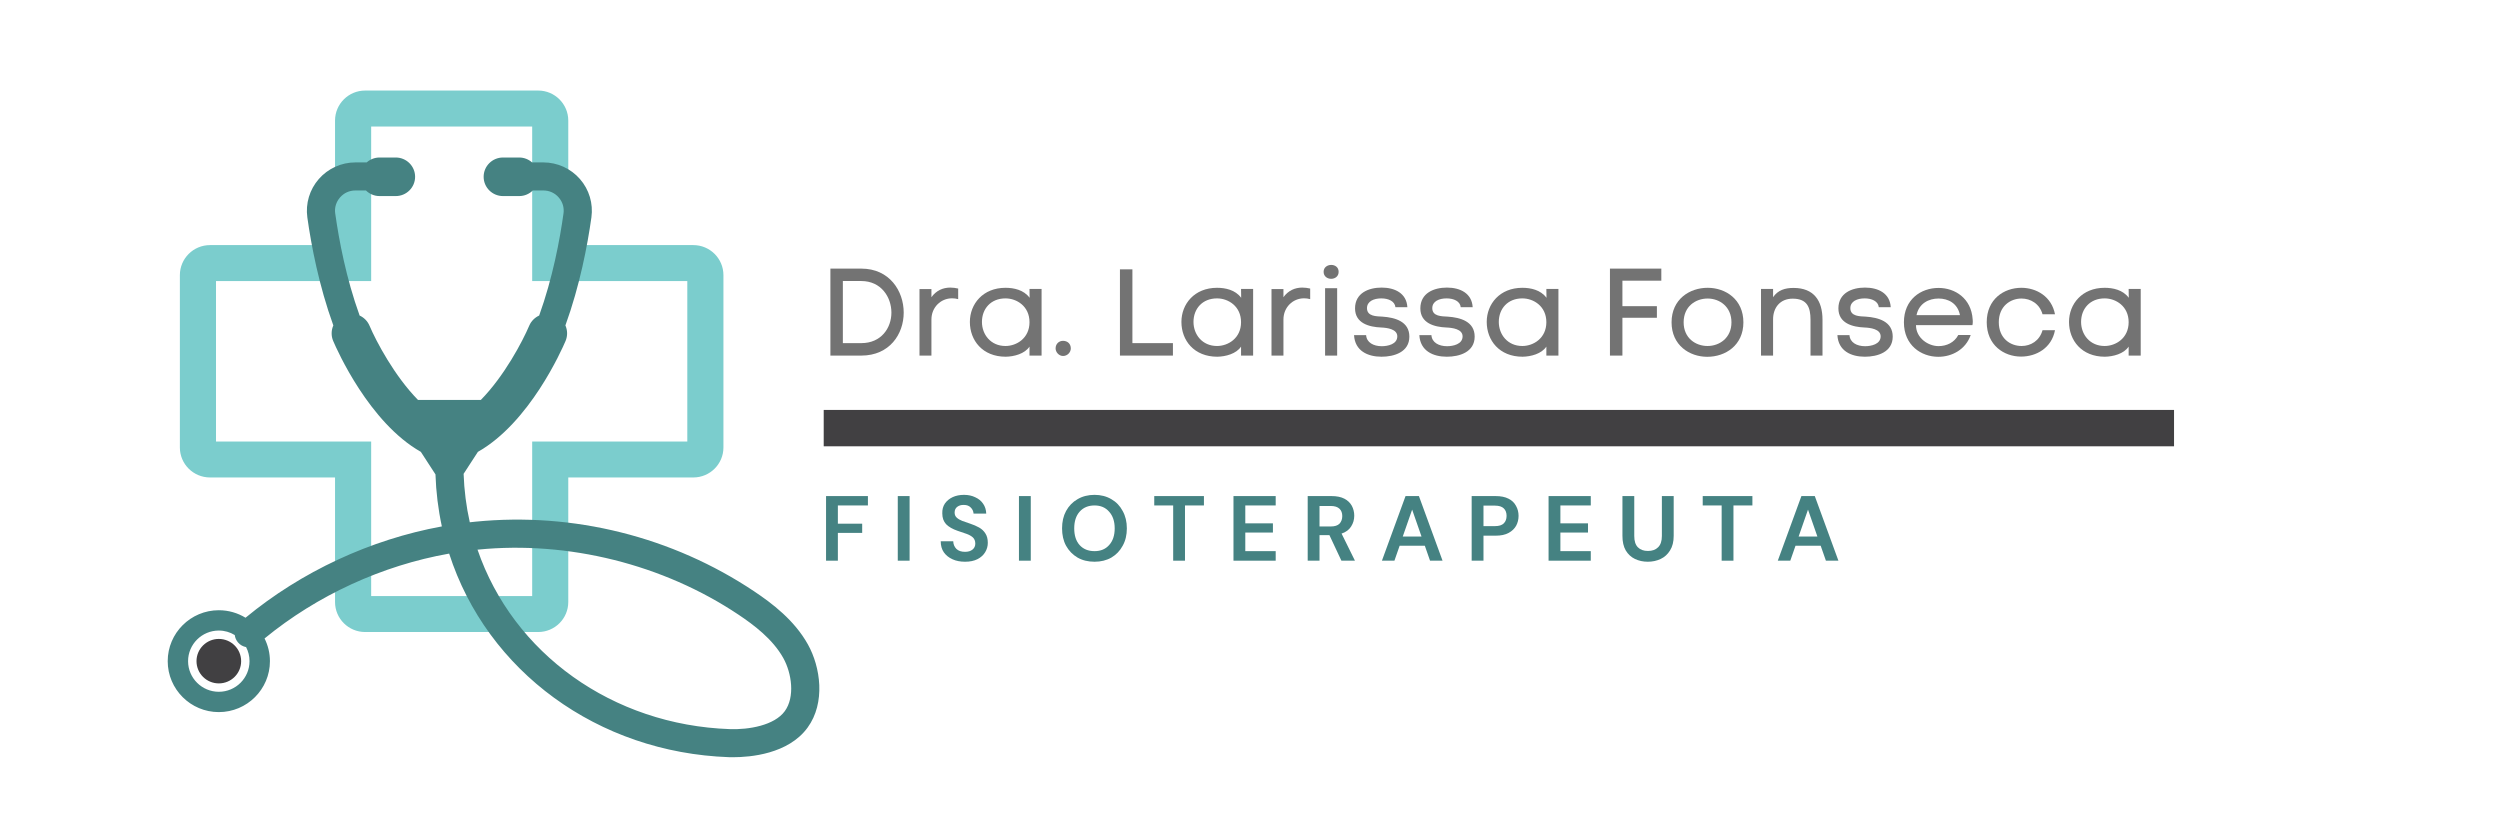 <?xml version="1.0" encoding="UTF-8"?><svg xmlns="http://www.w3.org/2000/svg" xmlns:xlink="http://www.w3.org/1999/xlink" contentScriptType="text/ecmascript" width="224.88" zoomAndPan="magnify" contentStyleType="text/css" viewBox="0 0 224.88 75" height="75" preserveAspectRatio="xMidYMid meet" version="1.0"><defs><g><g id="glyph-2-0"/><g id="glyph-2-1"><path d="M 0.562 0 L 0.562 -5.812 L 4.328 -5.812 L 4.328 -4.969 L 1.625 -4.969 L 1.625 -3.328 L 3.812 -3.328 L 3.812 -2.5 L 1.625 -2.5 L 1.625 0 Z M 0.562 0 "/></g><g id="glyph-2-2"><path d="M 0.562 0 L 0.562 -5.812 L 1.625 -5.812 L 1.625 0 Z M 0.562 0 "/></g><g id="glyph-2-3"><path d="M 2.547 0.094 C 2.117 0.094 1.742 0.02 1.422 -0.125 C 1.098 -0.27 0.836 -0.477 0.641 -0.75 C 0.453 -1.02 0.359 -1.352 0.359 -1.75 L 1.484 -1.75 C 1.492 -1.477 1.586 -1.25 1.766 -1.062 C 1.953 -0.883 2.211 -0.797 2.547 -0.797 C 2.828 -0.797 3.051 -0.863 3.219 -1 C 3.383 -1.133 3.469 -1.312 3.469 -1.531 C 3.469 -1.77 3.395 -1.957 3.25 -2.094 C 3.102 -2.227 2.906 -2.336 2.656 -2.422 C 2.414 -2.504 2.156 -2.594 1.875 -2.688 C 1.426 -2.844 1.082 -3.039 0.844 -3.281 C 0.613 -3.531 0.5 -3.852 0.5 -4.25 C 0.488 -4.594 0.566 -4.891 0.734 -5.141 C 0.91 -5.391 1.145 -5.582 1.438 -5.719 C 1.727 -5.852 2.066 -5.922 2.453 -5.922 C 2.836 -5.922 3.176 -5.848 3.469 -5.703 C 3.77 -5.566 4.004 -5.375 4.172 -5.125 C 4.348 -4.875 4.441 -4.578 4.453 -4.234 L 3.312 -4.234 C 3.301 -4.441 3.219 -4.625 3.062 -4.781 C 2.914 -4.938 2.707 -5.016 2.438 -5.016 C 2.207 -5.023 2.008 -4.969 1.844 -4.844 C 1.688 -4.727 1.609 -4.555 1.609 -4.328 C 1.609 -4.141 1.672 -3.988 1.797 -3.875 C 1.922 -3.758 2.086 -3.66 2.297 -3.578 C 2.504 -3.504 2.742 -3.422 3.016 -3.328 C 3.305 -3.234 3.57 -3.117 3.812 -2.984 C 4.051 -2.848 4.238 -2.672 4.375 -2.453 C 4.52 -2.234 4.594 -1.953 4.594 -1.609 C 4.594 -1.305 4.516 -1.023 4.359 -0.766 C 4.203 -0.504 3.973 -0.297 3.672 -0.141 C 3.367 0.016 2.992 0.094 2.547 0.094 Z M 2.547 0.094 "/></g><g id="glyph-2-4"><path d="M 3.297 0.094 C 2.711 0.094 2.203 -0.031 1.766 -0.281 C 1.328 -0.539 0.984 -0.895 0.734 -1.344 C 0.492 -1.789 0.375 -2.312 0.375 -2.906 C 0.375 -3.5 0.492 -4.02 0.734 -4.469 C 0.984 -4.926 1.328 -5.281 1.766 -5.531 C 2.203 -5.789 2.711 -5.922 3.297 -5.922 C 3.867 -5.922 4.375 -5.789 4.812 -5.531 C 5.25 -5.281 5.586 -4.926 5.828 -4.469 C 6.078 -4.02 6.203 -3.5 6.203 -2.906 C 6.203 -2.312 6.078 -1.789 5.828 -1.344 C 5.586 -0.895 5.25 -0.539 4.812 -0.281 C 4.375 -0.031 3.867 0.094 3.297 0.094 Z M 3.297 -0.859 C 3.848 -0.859 4.285 -1.039 4.609 -1.406 C 4.941 -1.77 5.109 -2.27 5.109 -2.906 C 5.109 -3.539 4.941 -4.039 4.609 -4.406 C 4.285 -4.781 3.848 -4.969 3.297 -4.969 C 2.734 -4.969 2.285 -4.781 1.953 -4.406 C 1.629 -4.039 1.469 -3.539 1.469 -2.906 C 1.469 -2.27 1.629 -1.77 1.953 -1.406 C 2.285 -1.039 2.734 -0.859 3.297 -0.859 Z M 3.297 -0.859 "/></g><g id="glyph-2-5"><path d="M 1.922 0 L 1.922 -4.969 L 0.219 -4.969 L 0.219 -5.812 L 4.688 -5.812 L 4.688 -4.969 L 2.984 -4.969 L 2.984 0 Z M 1.922 0 "/></g><g id="glyph-2-6"><path d="M 0.562 0 L 0.562 -5.812 L 4.359 -5.812 L 4.359 -4.969 L 1.625 -4.969 L 1.625 -3.359 L 4.109 -3.359 L 4.109 -2.531 L 1.625 -2.531 L 1.625 -0.859 L 4.359 -0.859 L 4.359 0 Z M 0.562 0 "/></g><g id="glyph-2-7"><path d="M 0.562 0 L 0.562 -5.812 L 2.703 -5.812 C 3.172 -5.812 3.555 -5.734 3.859 -5.578 C 4.16 -5.422 4.383 -5.207 4.531 -4.938 C 4.676 -4.664 4.75 -4.367 4.75 -4.047 C 4.75 -3.691 4.656 -3.367 4.469 -3.078 C 4.289 -2.785 4.004 -2.57 3.609 -2.438 L 4.812 0 L 3.594 0 L 2.516 -2.297 L 1.625 -2.297 L 1.625 0 Z M 1.625 -3.078 L 2.641 -3.078 C 2.992 -3.078 3.254 -3.16 3.422 -3.328 C 3.586 -3.504 3.672 -3.734 3.672 -4.016 C 3.672 -4.297 3.586 -4.516 3.422 -4.672 C 3.254 -4.836 2.988 -4.922 2.625 -4.922 L 1.625 -4.922 Z M 1.625 -3.078 "/></g><g id="glyph-2-8"><path d="M 0.188 0 L 2.312 -5.812 L 3.516 -5.812 L 5.641 0 L 4.516 0 L 4.047 -1.344 L 1.781 -1.344 L 1.312 0 Z M 2.062 -2.172 L 3.75 -2.172 L 2.906 -4.594 Z M 2.062 -2.172 "/></g><g id="glyph-2-9"><path d="M 0.562 0 L 0.562 -5.812 L 2.719 -5.812 C 3.188 -5.812 3.57 -5.734 3.875 -5.578 C 4.176 -5.43 4.398 -5.219 4.547 -4.938 C 4.703 -4.664 4.781 -4.363 4.781 -4.031 C 4.781 -3.707 4.707 -3.41 4.562 -3.141 C 4.414 -2.879 4.191 -2.664 3.891 -2.5 C 3.586 -2.332 3.195 -2.25 2.719 -2.25 L 1.625 -2.25 L 1.625 0 Z M 1.625 -3.109 L 2.656 -3.109 C 3.02 -3.109 3.285 -3.191 3.453 -3.359 C 3.617 -3.523 3.703 -3.75 3.703 -4.031 C 3.703 -4.32 3.617 -4.547 3.453 -4.703 C 3.285 -4.867 3.02 -4.953 2.656 -4.953 L 1.625 -4.953 Z M 1.625 -3.109 "/></g><g id="glyph-2-10"><path d="M 2.812 0.094 C 2.383 0.094 2 0.008 1.656 -0.156 C 1.312 -0.32 1.035 -0.578 0.828 -0.922 C 0.629 -1.266 0.531 -1.703 0.531 -2.234 L 0.531 -5.812 L 1.594 -5.812 L 1.594 -2.219 C 1.594 -1.758 1.703 -1.422 1.922 -1.203 C 2.141 -0.984 2.441 -0.875 2.828 -0.875 C 3.211 -0.875 3.516 -0.984 3.734 -1.203 C 3.961 -1.422 4.078 -1.758 4.078 -2.219 L 4.078 -5.812 L 5.141 -5.812 L 5.141 -2.234 C 5.141 -1.703 5.031 -1.266 4.812 -0.922 C 4.602 -0.578 4.32 -0.32 3.969 -0.156 C 3.625 0.008 3.238 0.094 2.812 0.094 Z M 2.812 0.094 "/></g><g id="glyph-0-0"><path d="M 3.734 -7.824 L 0.953 -7.824 L 0.953 0 L 3.734 0 C 6.273 0 7.547 -1.93 7.547 -3.867 C 7.547 -5.809 6.273 -7.824 3.734 -7.824 Z M 3.734 -1.121 L 2.074 -1.121 L 2.074 -6.707 L 3.734 -6.707 C 5.531 -6.707 6.441 -5.242 6.441 -3.867 C 6.441 -2.492 5.531 -1.121 3.734 -1.121 Z M 3.734 -1.121 "/></g><g id="glyph-0-1"><path d="M 1.906 -5.254 L 1.906 -5.984 L 0.832 -5.984 L 0.832 0 L 1.906 0 L 1.906 -3.246 C 1.906 -4.344 2.75 -5.152 3.758 -5.152 C 3.934 -5.152 4.125 -5.133 4.312 -5.078 L 4.312 -6.031 C 4.066 -6.086 3.836 -6.117 3.602 -6.117 C 2.938 -6.117 2.34 -5.852 1.906 -5.254 Z M 1.906 -5.254 "/></g><g id="glyph-0-2"><path d="M 7.059 0 L 7.059 -5.996 L 5.973 -5.996 L 5.984 -5.199 C 5.453 -5.918 4.555 -6.098 3.812 -6.098 C 1.785 -6.098 0.609 -4.645 0.609 -3.027 C 0.609 -1.375 1.738 0.102 3.836 0.102 C 4.578 0.09 5.543 -0.156 5.973 -0.809 L 5.973 0 Z M 5.973 -3.004 C 5.973 -1.562 4.809 -0.863 3.812 -0.863 C 2.484 -0.863 1.695 -1.895 1.695 -3.027 C 1.695 -4.211 2.492 -5.145 3.812 -5.145 C 4.832 -5.145 5.973 -4.434 5.973 -3.004 Z M 5.973 -3.004 "/></g><g id="glyph-0-3"/><g id="glyph-0-4"><path d="M 5.719 -1.121 L 2.074 -1.121 L 2.074 -7.758 L 0.953 -7.758 L 0.953 0 L 5.719 0 Z M 5.719 -1.121 "/></g><g id="glyph-0-5"><path d="M 0.766 -7.535 C 0.766 -7.117 1.109 -6.906 1.441 -6.906 C 1.785 -6.906 2.117 -7.117 2.117 -7.535 C 2.117 -7.957 1.785 -8.156 1.453 -8.156 C 1.109 -8.156 0.766 -7.945 0.766 -7.535 Z M 0.898 -6.062 L 1.984 -6.062 L 1.984 0 L 0.898 0 Z M 0.898 -6.062 "/></g><g id="glyph-0-6"><path d="M 1.586 -4.266 C 1.586 -4.887 2.207 -5.145 2.871 -5.145 C 3.523 -5.145 4.09 -4.887 4.145 -4.355 L 5.219 -4.355 C 5.145 -5.609 4.09 -6.117 2.902 -6.117 C 1.738 -6.117 0.512 -5.629 0.512 -4.246 C 0.512 -2.902 1.785 -2.57 2.859 -2.527 C 3.379 -2.504 4.312 -2.395 4.312 -1.73 C 4.312 -1.02 3.457 -0.844 2.914 -0.844 C 2.172 -0.844 1.551 -1.176 1.508 -1.84 L 0.422 -1.84 C 0.5 -0.422 1.652 0.102 2.895 0.102 C 4.023 0.102 5.398 -0.309 5.398 -1.707 C 5.398 -3.07 4.113 -3.426 2.98 -3.504 C 2.449 -3.535 1.586 -3.512 1.586 -4.266 Z M 1.586 -4.266 "/></g><g id="glyph-0-7"><path d="M 0.953 0 L 2.074 0 L 2.074 -3.402 L 5.176 -3.402 L 5.176 -4.445 L 2.074 -4.445 L 2.074 -6.738 L 5.574 -6.738 L 5.574 -7.824 L 0.953 -7.824 Z M 0.953 0 "/></g><g id="glyph-0-8"><path d="M 7.039 -2.992 C 7.039 -5.055 5.441 -6.098 3.824 -6.098 C 2.195 -6.098 0.578 -5.066 0.578 -2.992 C 0.578 -0.93 2.184 0.109 3.789 0.109 C 5.422 0.109 7.039 -0.922 7.039 -2.992 Z M 1.664 -2.992 C 1.664 -4.422 2.738 -5.133 3.824 -5.133 C 4.887 -5.133 5.965 -4.41 5.965 -2.992 C 5.965 -1.586 4.887 -0.863 3.812 -0.863 C 2.738 -0.863 1.664 -1.574 1.664 -2.992 Z M 1.664 -2.992 "/></g><g id="glyph-0-9"><path d="M 1.918 -5.254 L 1.918 -5.996 L 0.832 -5.996 L 0.832 0 L 1.918 0 L 1.918 -3.258 C 1.918 -4.301 2.539 -5.121 3.68 -5.121 C 4.988 -5.121 5.285 -4.344 5.285 -3.215 L 5.285 0 L 6.363 0 L 6.363 -3.227 C 6.363 -4.945 5.586 -6.086 3.758 -6.086 C 3.004 -6.086 2.359 -5.898 1.918 -5.254 Z M 1.918 -5.254 "/></g><g id="glyph-0-10"><path d="M 6.715 -3.258 C 6.594 -5.145 5.133 -6.086 3.648 -6.086 C 2.062 -6.086 0.531 -5.055 0.531 -2.992 C 0.531 -0.93 2.082 0.109 3.625 0.109 C 4.855 0.109 6.086 -0.543 6.539 -1.852 L 5.422 -1.852 C 5.066 -1.176 4.379 -0.852 3.637 -0.852 C 2.738 -0.852 1.617 -1.562 1.617 -2.738 L 6.695 -2.738 C 6.715 -2.836 6.727 -2.949 6.727 -3.07 C 6.727 -3.137 6.727 -3.191 6.715 -3.258 Z M 5.574 -3.637 L 1.664 -3.637 C 1.883 -4.699 2.77 -5.133 3.648 -5.133 C 4.512 -5.133 5.363 -4.711 5.574 -3.637 Z M 5.574 -3.637 "/></g><g id="glyph-0-11"><path d="M 6.707 -2.285 L 5.586 -2.285 C 5.32 -1.328 4.523 -0.863 3.703 -0.863 C 2.672 -0.863 1.652 -1.562 1.652 -3.004 C 1.652 -4.434 2.684 -5.133 3.691 -5.133 C 4.512 -5.133 5.32 -4.668 5.586 -3.715 L 6.707 -3.715 C 6.406 -5.309 5.043 -6.098 3.68 -6.098 C 2.117 -6.098 0.566 -5.078 0.566 -3.004 C 0.566 -0.941 2.105 0.09 3.656 0.09 C 5.02 0.09 6.406 -0.676 6.707 -2.285 Z M 6.707 -2.285 "/></g><g id="glyph-1-0"><path d="M 1.109 -1.328 C 0.742 -1.328 0.441 -1.055 0.441 -0.645 C 0.441 -0.309 0.742 0.035 1.109 0.035 C 1.52 0.035 1.809 -0.309 1.809 -0.645 C 1.809 -1.055 1.52 -1.328 1.109 -1.328 Z M 1.109 -1.328 "/></g></g><clipPath id="clip-0"><path d="M 16 8.145 L 66 8.145 L 66 57 L 16 57 Z M 16 8.145 " clip-rule="nonzero"/></clipPath><clipPath id="clip-1"><path d="M 15.07 14 L 74 14 L 74 68.113 L 15.07 68.113 Z M 15.07 14 " clip-rule="nonzero"/></clipPath></defs><g clip-path="url(#clip-0)"><path fill="rgb(48.239%, 80.389%, 80.389%)" d="M 33.387 53.617 L 47.871 53.617 L 47.871 39.715 L 61.824 39.715 L 61.824 25.285 L 47.871 25.285 L 47.871 11.383 L 33.387 11.383 L 33.387 25.285 L 19.43 25.285 L 19.43 39.715 L 33.387 39.715 Z M 48.41 56.852 L 32.844 56.852 C 31.352 56.852 30.137 55.645 30.137 54.156 L 30.137 42.949 L 18.891 42.949 C 17.395 42.949 16.18 41.742 16.18 40.254 L 16.18 24.746 C 16.18 23.258 17.395 22.047 18.891 22.047 L 30.137 22.047 L 30.137 10.844 C 30.137 9.355 31.352 8.145 32.844 8.145 L 48.41 8.145 C 49.902 8.145 51.117 9.355 51.117 10.844 L 51.117 22.047 L 62.367 22.047 C 63.859 22.047 65.074 23.258 65.074 24.746 L 65.074 40.254 C 65.074 41.742 63.859 42.949 62.367 42.949 L 51.117 42.949 L 51.117 54.156 C 51.117 55.645 49.902 56.852 48.41 56.852 " fill-opacity="1" fill-rule="nonzero"/></g><path fill="rgb(25.49%, 25.099%, 25.879%)" d="M 19.684 57.473 C 18.574 57.473 17.676 58.367 17.676 59.473 C 17.676 60.578 18.574 61.473 19.684 61.473 C 20.793 61.473 21.691 60.578 21.691 59.473 C 21.691 58.367 20.793 57.473 19.684 57.473 " fill-opacity="1" fill-rule="nonzero"/><g clip-path="url(#clip-1)"><path fill="rgb(27.06%, 50.98%, 50.98%)" d="M 70.594 63.969 C 69.656 65.258 67.348 65.645 65.656 65.586 C 55.102 65.219 46.16 58.793 42.953 49.441 C 42.973 49.441 42.992 49.438 43.012 49.438 C 51.125 48.633 59.66 50.766 66.426 55.289 C 67.805 56.211 69.508 57.484 70.461 59.195 C 71.219 60.559 71.523 62.691 70.594 63.969 Z M 19.684 62.227 C 18.16 62.227 16.918 60.992 16.918 59.473 C 16.918 57.953 18.16 56.719 19.684 56.719 C 20.207 56.719 20.699 56.867 21.117 57.125 C 21.145 57.363 21.246 57.598 21.414 57.793 C 21.609 58.02 21.863 58.156 22.137 58.207 C 22.332 58.586 22.445 59.016 22.445 59.473 C 22.445 60.992 21.207 62.227 19.684 62.227 Z M 72.676 57.973 C 71.461 55.789 69.453 54.273 67.836 53.191 C 60.48 48.277 51.574 46.051 42.762 46.926 C 42.598 46.941 42.426 46.961 42.258 46.98 C 41.938 45.555 41.754 44.094 41.703 42.621 L 42.988 40.645 C 47.641 38.012 50.527 31.48 50.871 30.676 C 51.07 30.207 51.051 29.703 50.859 29.273 C 52.16 25.68 52.848 22.062 53.199 19.551 C 53.371 18.309 52.996 17.051 52.168 16.105 C 51.34 15.156 50.141 14.609 48.875 14.609 L 47.859 14.609 C 47.551 14.336 47.148 14.168 46.703 14.168 L 45.246 14.168 C 44.285 14.168 43.504 14.945 43.504 15.902 C 43.504 16.859 44.285 17.637 45.246 17.637 L 46.703 17.637 C 47.18 17.637 47.609 17.445 47.926 17.133 L 48.875 17.133 C 49.414 17.133 49.906 17.355 50.258 17.762 C 50.609 18.164 50.762 18.676 50.688 19.203 C 50.355 21.586 49.711 25.016 48.5 28.383 C 48.113 28.562 47.785 28.875 47.605 29.297 C 47.004 30.711 45.363 33.828 43.25 35.977 L 37.602 35.977 C 35.488 33.828 33.84 30.711 33.238 29.297 C 33.059 28.875 32.734 28.562 32.348 28.383 C 31.133 25.016 30.488 21.586 30.156 19.203 C 30.082 18.676 30.234 18.164 30.586 17.762 C 30.938 17.355 31.43 17.133 31.969 17.133 L 32.918 17.133 C 33.234 17.445 33.664 17.637 34.141 17.637 L 35.598 17.637 C 36.559 17.637 37.34 16.859 37.34 15.902 C 37.34 14.945 36.559 14.168 35.598 14.168 L 34.141 14.168 C 33.695 14.168 33.293 14.336 32.984 14.609 L 31.969 14.609 C 30.703 14.609 29.504 15.156 28.676 16.105 C 27.848 17.051 27.473 18.309 27.645 19.551 C 27.996 22.062 28.684 25.68 29.984 29.273 C 29.793 29.703 29.773 30.207 29.973 30.676 C 30.316 31.48 33.207 38.012 37.855 40.645 L 39.164 42.66 L 39.172 42.668 C 39.223 44.25 39.414 45.816 39.746 47.352 C 33.32 48.527 27.121 51.41 22.086 55.566 C 21.387 55.141 20.562 54.891 19.684 54.891 C 17.148 54.891 15.086 56.945 15.086 59.473 C 15.086 62 17.148 64.055 19.684 64.055 C 22.219 64.055 24.281 62 24.281 59.473 C 24.281 58.738 24.105 58.047 23.797 57.43 C 28.535 53.547 34.367 50.863 40.402 49.797 C 43.812 60.391 53.781 67.695 65.57 68.109 C 65.676 68.113 65.809 68.113 65.957 68.113 C 67.457 68.113 70.906 67.84 72.645 65.449 C 74.277 63.207 73.805 60 72.676 57.973 " fill-opacity="1" fill-rule="nonzero"/></g><path stroke-linecap="butt" transform="matrix(2.256, 0, 0, 3.271, 74.094, 38.51)" fill="none" stroke-linejoin="miter" d="M -0 0 L 53.841 0 " stroke="rgb(25.49%, 25.099%, 25.879%)" stroke-width="1" stroke-opacity="1" stroke-miterlimit="4"/><g fill="rgb(45.099%, 45.099%, 45.099%)" fill-opacity="1"><use x="73.743" y="31.986" xmlns:xlink="http://www.w3.org/1999/xlink" xlink:href="#glyph-0-0" xlink:type="simple" xlink:actuate="onLoad" xlink:show="embed"/></g><g fill="rgb(45.099%, 45.099%, 45.099%)" fill-opacity="1"><use x="81.878" y="31.986" xmlns:xlink="http://www.w3.org/1999/xlink" xlink:href="#glyph-0-1" xlink:type="simple" xlink:actuate="onLoad" xlink:show="embed"/></g><g fill="rgb(45.099%, 45.099%, 45.099%)" fill-opacity="1"><use x="86.633" y="31.986" xmlns:xlink="http://www.w3.org/1999/xlink" xlink:href="#glyph-0-2" xlink:type="simple" xlink:actuate="onLoad" xlink:show="embed"/></g><g fill="rgb(45.099%, 45.099%, 45.099%)" fill-opacity="1"><use x="94.512" y="31.986" xmlns:xlink="http://www.w3.org/1999/xlink" xlink:href="#glyph-1-0" xlink:type="simple" xlink:actuate="onLoad" xlink:show="embed"/></g><g fill="rgb(45.099%, 45.099%, 45.099%)" fill-opacity="1"><use x="96.929" y="31.986" xmlns:xlink="http://www.w3.org/1999/xlink" xlink:href="#glyph-0-3" xlink:type="simple" xlink:actuate="onLoad" xlink:show="embed"/></g><g fill="rgb(45.099%, 45.099%, 45.099%)" fill-opacity="1"><use x="99.788" y="31.986" xmlns:xlink="http://www.w3.org/1999/xlink" xlink:href="#glyph-0-4" xlink:type="simple" xlink:actuate="onLoad" xlink:show="embed"/></g><g fill="rgb(45.099%, 45.099%, 45.099%)" fill-opacity="1"><use x="105.662" y="31.986" xmlns:xlink="http://www.w3.org/1999/xlink" xlink:href="#glyph-0-2" xlink:type="simple" xlink:actuate="onLoad" xlink:show="embed"/></g><g fill="rgb(45.099%, 45.099%, 45.099%)" fill-opacity="1"><use x="113.542" y="31.986" xmlns:xlink="http://www.w3.org/1999/xlink" xlink:href="#glyph-0-1" xlink:type="simple" xlink:actuate="onLoad" xlink:show="embed"/></g><g fill="rgb(45.099%, 45.099%, 45.099%)" fill-opacity="1"><use x="118.296" y="31.986" xmlns:xlink="http://www.w3.org/1999/xlink" xlink:href="#glyph-0-5" xlink:type="simple" xlink:actuate="onLoad" xlink:show="embed"/></g><g fill="rgb(45.099%, 45.099%, 45.099%)" fill-opacity="1"><use x="121.377" y="31.986" xmlns:xlink="http://www.w3.org/1999/xlink" xlink:href="#glyph-0-6" xlink:type="simple" xlink:actuate="onLoad" xlink:show="embed"/></g><g fill="rgb(45.099%, 45.099%, 45.099%)" fill-opacity="1"><use x="127.251" y="31.986" xmlns:xlink="http://www.w3.org/1999/xlink" xlink:href="#glyph-0-6" xlink:type="simple" xlink:actuate="onLoad" xlink:show="embed"/></g><g fill="rgb(45.099%, 45.099%, 45.099%)" fill-opacity="1"><use x="133.125" y="31.986" xmlns:xlink="http://www.w3.org/1999/xlink" xlink:href="#glyph-0-2" xlink:type="simple" xlink:actuate="onLoad" xlink:show="embed"/></g><g fill="rgb(45.099%, 45.099%, 45.099%)" fill-opacity="1"><use x="141.005" y="31.986" xmlns:xlink="http://www.w3.org/1999/xlink" xlink:href="#glyph-0-3" xlink:type="simple" xlink:actuate="onLoad" xlink:show="embed"/></g><g fill="rgb(45.099%, 45.099%, 45.099%)" fill-opacity="1"><use x="143.865" y="31.986" xmlns:xlink="http://www.w3.org/1999/xlink" xlink:href="#glyph-0-7" xlink:type="simple" xlink:actuate="onLoad" xlink:show="embed"/></g><g fill="rgb(45.099%, 45.099%, 45.099%)" fill-opacity="1"><use x="149.783" y="31.986" xmlns:xlink="http://www.w3.org/1999/xlink" xlink:href="#glyph-0-8" xlink:type="simple" xlink:actuate="onLoad" xlink:show="embed"/></g><g fill="rgb(45.099%, 45.099%, 45.099%)" fill-opacity="1"><use x="157.574" y="31.986" xmlns:xlink="http://www.w3.org/1999/xlink" xlink:href="#glyph-0-9" xlink:type="simple" xlink:actuate="onLoad" xlink:show="embed"/></g><g fill="rgb(45.099%, 45.099%, 45.099%)" fill-opacity="1"><use x="164.856" y="31.986" xmlns:xlink="http://www.w3.org/1999/xlink" xlink:href="#glyph-0-6" xlink:type="simple" xlink:actuate="onLoad" xlink:show="embed"/></g><g fill="rgb(45.099%, 45.099%, 45.099%)" fill-opacity="1"><use x="170.73" y="31.986" xmlns:xlink="http://www.w3.org/1999/xlink" xlink:href="#glyph-0-10" xlink:type="simple" xlink:actuate="onLoad" xlink:show="embed"/></g><g fill="rgb(45.099%, 45.099%, 45.099%)" fill-opacity="1"><use x="178.144" y="31.986" xmlns:xlink="http://www.w3.org/1999/xlink" xlink:href="#glyph-0-11" xlink:type="simple" xlink:actuate="onLoad" xlink:show="embed"/></g><g fill="rgb(45.099%, 45.099%, 45.099%)" fill-opacity="1"><use x="185.503" y="31.986" xmlns:xlink="http://www.w3.org/1999/xlink" xlink:href="#glyph-0-2" xlink:type="simple" xlink:actuate="onLoad" xlink:show="embed"/></g><g fill="rgb(27.06%, 50.98%, 50.98%)" fill-opacity="1"><use x="73.743" y="50.435" xmlns:xlink="http://www.w3.org/1999/xlink" xlink:href="#glyph-2-1" xlink:type="simple" xlink:actuate="onLoad" xlink:show="embed"/></g><g fill="rgb(27.06%, 50.98%, 50.98%)" fill-opacity="1"><use x="80.195" y="50.435" xmlns:xlink="http://www.w3.org/1999/xlink" xlink:href="#glyph-2-2" xlink:type="simple" xlink:actuate="onLoad" xlink:show="embed"/></g><g fill="rgb(27.06%, 50.98%, 50.98%)" fill-opacity="1"><use x="84.261" y="50.435" xmlns:xlink="http://www.w3.org/1999/xlink" xlink:href="#glyph-2-3" xlink:type="simple" xlink:actuate="onLoad" xlink:show="embed"/></g><g fill="rgb(27.06%, 50.98%, 50.98%)" fill-opacity="1"><use x="91.095" y="50.435" xmlns:xlink="http://www.w3.org/1999/xlink" xlink:href="#glyph-2-2" xlink:type="simple" xlink:actuate="onLoad" xlink:show="embed"/></g><g fill="rgb(27.06%, 50.98%, 50.98%)" fill-opacity="1"><use x="95.16" y="50.435" xmlns:xlink="http://www.w3.org/1999/xlink" xlink:href="#glyph-2-4" xlink:type="simple" xlink:actuate="onLoad" xlink:show="embed"/></g><g fill="rgb(27.06%, 50.98%, 50.98%)" fill-opacity="1"><use x="103.608" y="50.435" xmlns:xlink="http://www.w3.org/1999/xlink" xlink:href="#glyph-2-5" xlink:type="simple" xlink:actuate="onLoad" xlink:show="embed"/></g><g fill="rgb(27.06%, 50.98%, 50.98%)" fill-opacity="1"><use x="110.392" y="50.435" xmlns:xlink="http://www.w3.org/1999/xlink" xlink:href="#glyph-2-6" xlink:type="simple" xlink:actuate="onLoad" xlink:show="embed"/></g><g fill="rgb(27.06%, 50.98%, 50.98%)" fill-opacity="1"><use x="117.068" y="50.435" xmlns:xlink="http://www.w3.org/1999/xlink" xlink:href="#glyph-2-7" xlink:type="simple" xlink:actuate="onLoad" xlink:show="embed"/></g><g fill="rgb(27.06%, 50.98%, 50.98%)" fill-opacity="1"><use x="124.119" y="50.435" xmlns:xlink="http://www.w3.org/1999/xlink" xlink:href="#glyph-2-8" xlink:type="simple" xlink:actuate="onLoad" xlink:show="embed"/></g><g fill="rgb(27.06%, 50.98%, 50.98%)" fill-opacity="1"><use x="131.817" y="50.435" xmlns:xlink="http://www.w3.org/1999/xlink" xlink:href="#glyph-2-9" xlink:type="simple" xlink:actuate="onLoad" xlink:show="embed"/></g><g fill="rgb(27.06%, 50.98%, 50.98%)" fill-opacity="1"><use x="138.735" y="50.435" xmlns:xlink="http://www.w3.org/1999/xlink" xlink:href="#glyph-2-6" xlink:type="simple" xlink:actuate="onLoad" xlink:show="embed"/></g><g fill="rgb(27.06%, 50.98%, 50.98%)" fill-opacity="1"><use x="145.411" y="50.435" xmlns:xlink="http://www.w3.org/1999/xlink" xlink:href="#glyph-2-10" xlink:type="simple" xlink:actuate="onLoad" xlink:show="embed"/></g><g fill="rgb(27.06%, 50.98%, 50.98%)" fill-opacity="1"><use x="152.944" y="50.435" xmlns:xlink="http://www.w3.org/1999/xlink" xlink:href="#glyph-2-5" xlink:type="simple" xlink:actuate="onLoad" xlink:show="embed"/></g><g fill="rgb(27.06%, 50.98%, 50.98%)" fill-opacity="1"><use x="159.728" y="50.435" xmlns:xlink="http://www.w3.org/1999/xlink" xlink:href="#glyph-2-8" xlink:type="simple" xlink:actuate="onLoad" xlink:show="embed"/></g></svg>